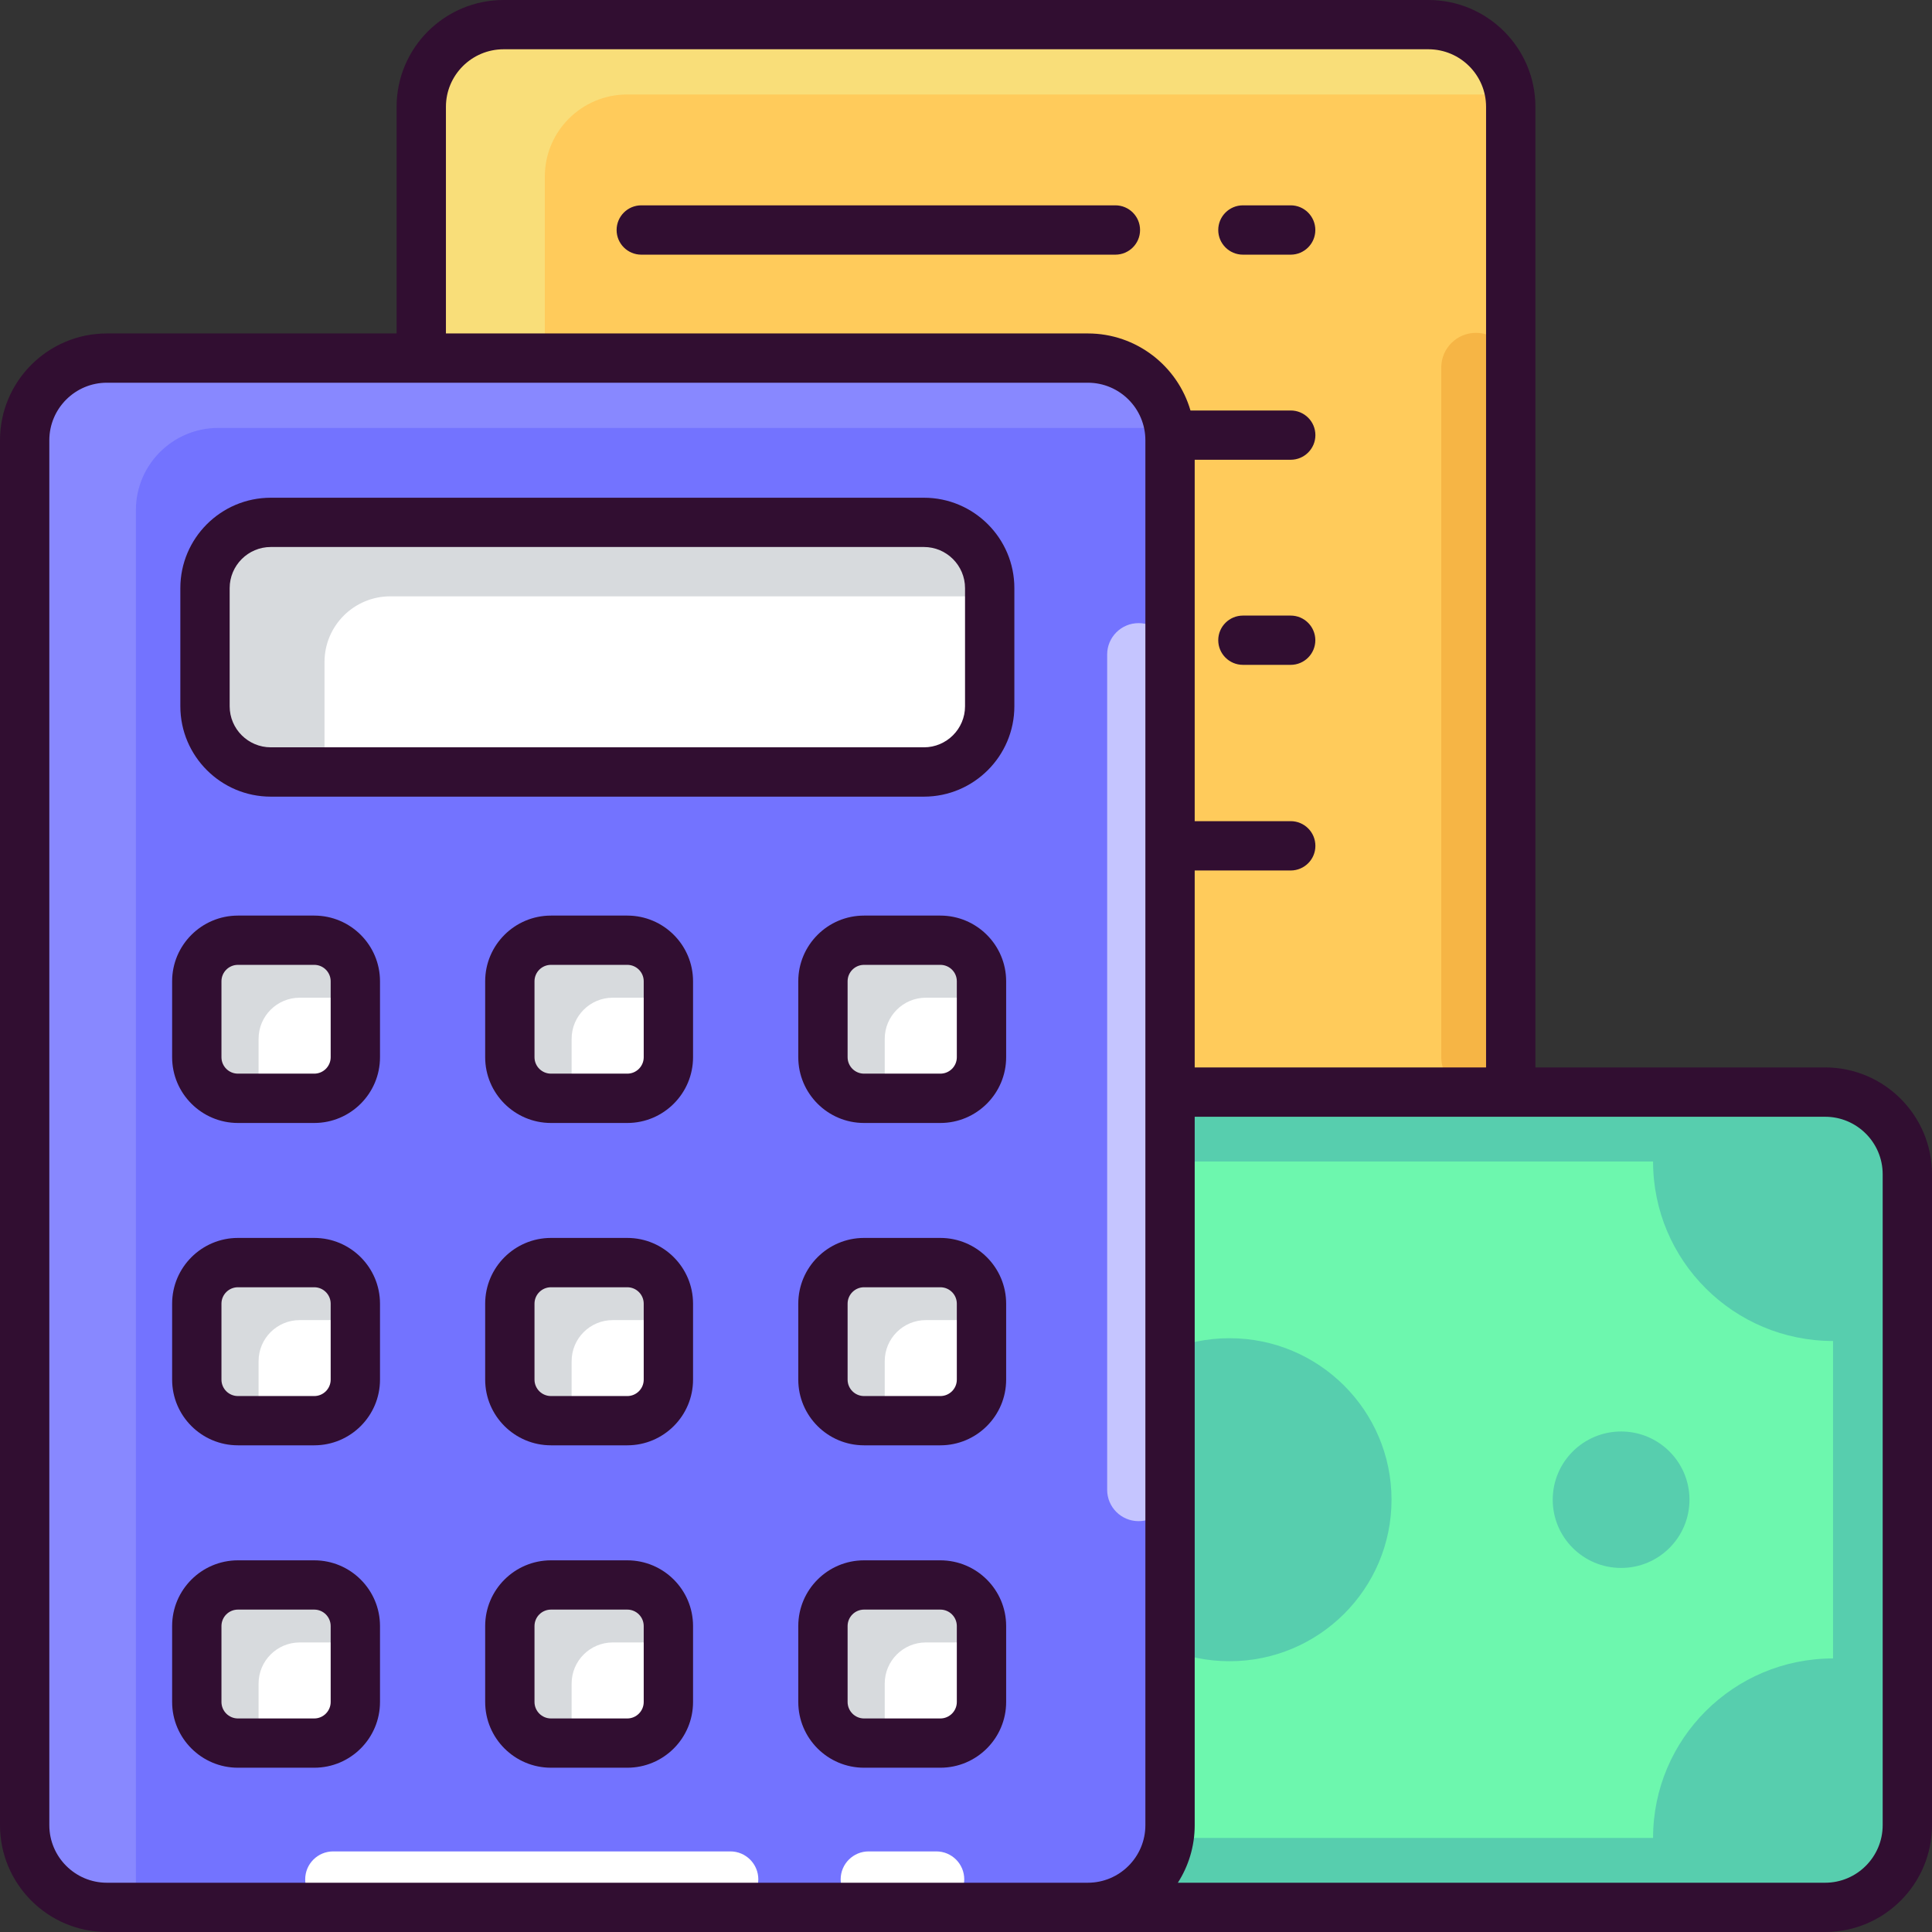 <svg width="32" height="32" viewBox="0 0 32 32" fill="none" xmlns="http://www.w3.org/2000/svg">
<rect x="0" y="0" width="32" height="32" fill="#333333" stroke="none"/>
<g clip-path="url(#clip0_2789_2891)">
<path d="M23.658 0.408H8.342C7.588 0.408 6.977 1.017 6.977 1.769V25.168L9.028 26.81L11.394 25.168L13.697 26.81L16 25.168L18.303 26.81L20.605 25.168L22.972 26.81L25.023 25.168V1.769C25.023 1.017 24.412 0.408 23.658 0.408Z" fill="#FFCB5B"/>
<path d="M24.447 18.088C24.129 18.088 23.872 17.831 23.872 17.514V6.087C23.872 5.77 24.129 5.513 24.447 5.513C24.765 5.513 25.023 5.77 25.023 6.087V17.514C25.023 17.831 24.765 18.088 24.447 18.088Z" fill="#F6B545"/>
<path d="M9.024 2.925C9.024 2.174 9.635 1.565 10.388 1.565H25.006C24.907 0.91 24.342 0.408 23.658 0.408H8.342C7.588 0.408 6.977 1.017 6.977 1.769V25.168L9.024 26.807V2.925Z" fill="#F9DE79"/>
<path d="M21.378 4.218H20.587C20.361 4.218 20.178 4.035 20.178 3.81C20.178 3.584 20.361 3.401 20.587 3.401H21.378C21.603 3.401 21.786 3.584 21.786 3.81C21.786 4.035 21.603 4.218 21.378 4.218Z" fill="#310E31"/>
<path d="M18.474 4.218H10.622C10.396 4.218 10.213 4.035 10.213 3.81C10.213 3.584 10.396 3.401 10.622 3.401H18.474C18.7 3.401 18.883 3.584 18.883 3.81C18.883 4.035 18.7 4.218 18.474 4.218Z" fill="#310E31"/>
<path d="M21.378 11.012H20.587C20.361 11.012 20.178 10.829 20.178 10.604C20.178 10.379 20.361 10.196 20.587 10.196H21.378C21.603 10.196 21.786 10.379 21.786 10.604C21.786 10.829 21.603 11.012 21.378 11.012Z" fill="#310E31"/>
<path d="M18.474 11.012H10.622C10.396 11.012 10.213 10.829 10.213 10.604C10.213 10.379 10.396 10.196 10.622 10.196H18.474C18.7 10.196 18.883 10.379 18.883 10.604C18.883 10.829 18.7 11.012 18.474 11.012Z" fill="#310E31"/>
<path d="M30.23 31.592H10.5C9.748 31.592 9.138 30.982 9.138 30.23V19.45C9.138 18.698 9.748 18.088 10.5 18.088H30.23C30.982 18.088 31.591 18.698 31.591 19.45V30.23C31.591 30.982 30.982 31.592 30.23 31.592Z" fill="#57CEAE"/>
<path d="M27.38 19.238H13.35C13.35 20.88 12.015 22.211 10.369 22.211V27.469C12.015 27.469 13.35 28.8 13.35 30.442H27.38C27.38 28.8 28.715 27.469 30.361 27.469V22.211C28.715 22.211 27.38 20.88 27.38 19.238Z" fill="#6DF7AE"/>
<path d="M20.365 27.515C21.846 27.515 23.048 26.317 23.048 24.84C23.048 23.363 21.846 22.165 20.365 22.165C18.883 22.165 17.682 23.363 17.682 24.84C17.682 26.317 18.883 27.515 20.365 27.515Z" fill="#57CEAE"/>
<path d="M13.879 25.97C14.505 25.97 15.012 25.464 15.012 24.84C15.012 24.216 14.505 23.71 13.879 23.71C13.254 23.71 12.747 24.216 12.747 24.84C12.747 25.464 13.254 25.97 13.879 25.97Z" fill="#57CEAE"/>
<path d="M26.851 25.97C27.476 25.97 27.983 25.464 27.983 24.84C27.983 24.216 27.476 23.71 26.851 23.71C26.225 23.71 25.718 24.216 25.718 24.84C25.718 25.464 26.225 25.97 26.851 25.97Z" fill="#57CEAE"/>
<path d="M18.018 31.592H1.77C1.018 31.592 0.409 30.982 0.409 30.23V7.293C0.409 6.541 1.018 5.931 1.77 5.931H18.018C18.77 5.931 19.38 6.541 19.38 7.293V30.23C19.38 30.982 18.77 31.592 18.018 31.592Z" fill="#7373FF"/>
<path d="M2.251 8.448C2.251 7.697 2.862 7.088 3.615 7.088H19.363C19.264 6.433 18.699 5.931 18.016 5.931H1.773C1.02 5.931 0.409 6.54 0.409 7.292V30.231C0.409 30.983 1.02 31.592 1.773 31.592H2.251V8.448Z" fill="#8888FF"/>
<path d="M12.097 30.665H5.519C5.263 30.665 5.055 30.872 5.055 31.128C5.055 31.384 5.263 31.592 5.519 31.592H12.097C12.353 31.592 12.56 31.384 12.56 31.128C12.56 30.872 12.352 30.665 12.097 30.665Z" fill="white"/>
<path d="M15.508 30.665H14.388C14.132 30.665 13.924 30.872 13.924 31.128C13.924 31.384 14.132 31.592 14.388 31.592H15.508C15.764 31.592 15.971 31.384 15.971 31.128C15.971 30.872 15.764 30.665 15.508 30.665Z" fill="white"/>
<path d="M18.86 25.195H18.858C18.571 25.195 18.338 24.963 18.338 24.675V10.841C18.338 10.554 18.571 10.321 18.858 10.321H18.86C19.147 10.321 19.38 10.554 19.38 10.841V24.675C19.38 24.963 19.147 25.195 18.86 25.195Z" fill="#C5C5FF"/>
<path d="M30.23 17.68H25.431V1.769C25.431 0.793 24.636 0 23.658 0H8.342C7.364 0 6.569 0.793 6.569 1.769V5.523H1.77C0.794 5.523 0 6.316 0 7.292V30.231C0 31.206 0.794 32 1.77 32H30.23C31.206 32 32 31.206 32 30.231V19.449C32 18.474 31.206 17.68 30.23 17.68ZM18.971 30.231C18.971 30.756 18.544 31.184 18.018 31.184H1.77C1.245 31.184 0.817 30.756 0.817 30.231V7.292C0.817 6.766 1.245 6.339 1.77 6.339H18.018C18.544 6.339 18.971 6.766 18.971 7.292V30.231ZM18.018 5.523H7.386V1.769C7.386 1.244 7.814 0.816 8.342 0.816H23.658C24.186 0.816 24.614 1.244 24.614 1.769V17.68H19.788V14.418H21.378C21.604 14.418 21.787 14.235 21.787 14.01C21.787 13.784 21.604 13.601 21.378 13.601H19.788V7.615H21.378C21.604 7.615 21.787 7.432 21.787 7.207C21.787 6.981 21.604 6.799 21.378 6.799H19.718C19.504 6.063 18.823 5.523 18.018 5.523ZM31.183 30.231C31.183 30.756 30.755 31.184 30.23 31.184H19.509C19.685 30.909 19.788 30.582 19.788 30.231V18.497H30.23C30.755 18.497 31.183 18.924 31.183 19.449V30.231H31.183Z" fill="#310E31"/>
<path d="M15.303 12.787H4.485C3.884 12.787 3.396 12.299 3.396 11.697V9.742C3.396 9.14 3.884 8.652 4.485 8.652H15.303C15.905 8.652 16.393 9.14 16.393 9.742V11.697C16.393 12.299 15.905 12.787 15.303 12.787Z" fill="white"/>
<path d="M5.375 10.965C5.375 10.364 5.863 9.877 6.466 9.877H16.392V9.741C16.392 9.14 15.904 8.652 15.301 8.652H4.488C3.885 8.652 3.396 9.14 3.396 9.741V11.698C3.396 12.299 3.885 12.787 4.488 12.787H5.375V10.965Z" fill="#D7DADD"/>
<path d="M15.303 13.195H4.485C3.659 13.195 2.987 12.523 2.987 11.698V9.741C2.987 8.915 3.659 8.244 4.485 8.244H15.303C16.129 8.244 16.801 8.915 16.801 9.741V11.698C16.801 12.523 16.129 13.195 15.303 13.195ZM4.485 9.06C4.11 9.06 3.804 9.366 3.804 9.741V11.698C3.804 12.073 4.11 12.378 4.485 12.378H15.303C15.678 12.378 15.984 12.073 15.984 11.698V9.741C15.984 9.366 15.678 9.06 15.303 9.06H4.485Z" fill="#310E31"/>
<path d="M5.205 18.191H3.941C3.565 18.191 3.26 17.887 3.26 17.511V16.254C3.26 15.878 3.565 15.573 3.941 15.573H5.205C5.581 15.573 5.886 15.878 5.886 16.254V17.511C5.886 17.887 5.581 18.191 5.205 18.191Z" fill="white"/>
<path d="M4.283 17.206C4.283 16.83 4.588 16.525 4.965 16.525H5.885V16.253C5.885 15.877 5.58 15.573 5.203 15.573H3.942C3.565 15.573 3.259 15.877 3.259 16.253V17.511C3.259 17.887 3.565 18.191 3.942 18.191H4.283V17.206H4.283Z" fill="#D7DADD"/>
<path d="M5.205 18.6H3.941C3.34 18.6 2.851 18.111 2.851 17.511V16.253C2.851 15.653 3.34 15.165 3.941 15.165H5.205C5.806 15.165 6.294 15.653 6.294 16.253V17.511C6.294 18.111 5.806 18.6 5.205 18.6ZM3.941 15.981C3.79 15.981 3.668 16.103 3.668 16.253V17.511C3.668 17.661 3.79 17.783 3.941 17.783H5.205C5.355 17.783 5.477 17.661 5.477 17.511V16.253C5.477 16.103 5.355 15.981 5.205 15.981H3.941Z" fill="#310E31"/>
<path d="M10.39 18.191H9.126C8.75 18.191 8.445 17.887 8.445 17.511V16.254C8.445 15.878 8.75 15.573 9.126 15.573H10.39C10.766 15.573 11.071 15.878 11.071 16.254V17.511C11.071 17.887 10.766 18.191 10.39 18.191Z" fill="white"/>
<path d="M9.468 17.206C9.468 16.83 9.773 16.525 10.15 16.525H11.07V16.253C11.07 15.877 10.765 15.573 10.388 15.573H9.127C8.75 15.573 8.444 15.877 8.444 16.253V17.511C8.444 17.887 8.75 18.191 9.127 18.191H9.468V17.206H9.468Z" fill="#D7DADD"/>
<path d="M10.39 18.6H9.126C8.525 18.6 8.036 18.111 8.036 17.511V16.253C8.036 15.653 8.525 15.165 9.126 15.165H10.39C10.991 15.165 11.479 15.653 11.479 16.253V17.511C11.479 18.111 10.991 18.6 10.39 18.6ZM9.126 15.981C8.975 15.981 8.853 16.103 8.853 16.253V17.511C8.853 17.661 8.975 17.783 9.126 17.783H10.39C10.54 17.783 10.662 17.661 10.662 17.511V16.253C10.662 16.103 10.54 15.981 10.39 15.981H9.126Z" fill="#310E31"/>
<path d="M15.576 18.191H14.311C13.935 18.191 13.63 17.887 13.63 17.511V16.254C13.63 15.878 13.935 15.573 14.311 15.573H15.576C15.952 15.573 16.256 15.878 16.256 16.254V17.511C16.256 17.887 15.952 18.191 15.576 18.191Z" fill="white"/>
<path d="M14.654 17.206C14.654 16.83 14.959 16.525 15.336 16.525H16.257V16.253C16.257 15.877 15.951 15.573 15.574 15.573H14.313C13.936 15.573 13.63 15.877 13.63 16.253V17.511C13.63 17.887 13.936 18.191 14.313 18.191H14.654V17.206H14.654Z" fill="#D7DADD"/>
<path d="M15.575 18.6H14.311C13.71 18.6 13.222 18.111 13.222 17.511V16.253C13.222 15.653 13.71 15.165 14.311 15.165H15.575C16.176 15.165 16.665 15.653 16.665 16.253V17.511C16.665 18.111 16.176 18.6 15.575 18.6ZM14.311 15.981C14.161 15.981 14.039 16.103 14.039 16.253V17.511C14.039 17.661 14.161 17.783 14.311 17.783H15.575C15.726 17.783 15.848 17.661 15.848 17.511V16.253C15.848 16.103 15.726 15.981 15.575 15.981H14.311Z" fill="#310E31"/>
<path d="M5.205 23.531H3.941C3.565 23.531 3.26 23.226 3.26 22.85V21.593C3.26 21.217 3.565 20.913 3.941 20.913H5.205C5.581 20.913 5.886 21.217 5.886 21.593V22.85C5.886 23.226 5.581 23.531 5.205 23.531Z" fill="white"/>
<path d="M4.283 22.545C4.283 22.169 4.588 21.865 4.965 21.865H5.885V21.593C5.885 21.217 5.58 20.913 5.203 20.913H3.942C3.565 20.913 3.259 21.217 3.259 21.593V22.851C3.259 23.226 3.565 23.531 3.942 23.531H4.283V22.545H4.283Z" fill="#D7DADD"/>
<path d="M5.205 23.939H3.941C3.34 23.939 2.851 23.451 2.851 22.851V21.593C2.851 20.993 3.34 20.504 3.941 20.504H5.205C5.806 20.504 6.294 20.993 6.294 21.593V22.851C6.294 23.451 5.806 23.939 5.205 23.939ZM3.941 21.321C3.79 21.321 3.668 21.443 3.668 21.593V22.851C3.668 23.001 3.79 23.123 3.941 23.123H5.205C5.355 23.123 5.477 23.001 5.477 22.851V21.593C5.477 21.443 5.355 21.321 5.205 21.321H3.941Z" fill="#310E31"/>
<path d="M10.39 23.531H9.126C8.75 23.531 8.445 23.226 8.445 22.85V21.593C8.445 21.217 8.75 20.913 9.126 20.913H10.39C10.766 20.913 11.071 21.217 11.071 21.593V22.85C11.071 23.226 10.766 23.531 10.39 23.531Z" fill="white"/>
<path d="M9.468 22.545C9.468 22.169 9.773 21.865 10.15 21.865H11.07V21.593C11.07 21.217 10.765 20.913 10.388 20.913H9.127C8.75 20.913 8.444 21.217 8.444 21.593V22.851C8.444 23.226 8.75 23.531 9.127 23.531H9.468V22.545H9.468Z" fill="#D7DADD"/>
<path d="M10.39 23.939H9.126C8.525 23.939 8.036 23.451 8.036 22.851V21.593C8.036 20.993 8.525 20.504 9.126 20.504H10.39C10.991 20.504 11.479 20.993 11.479 21.593V22.851C11.479 23.451 10.991 23.939 10.39 23.939ZM9.126 21.321C8.975 21.321 8.853 21.443 8.853 21.593V22.851C8.853 23.001 8.975 23.123 9.126 23.123H10.39C10.54 23.123 10.662 23.001 10.662 22.851V21.593C10.662 21.443 10.54 21.321 10.39 21.321H9.126Z" fill="#310E31"/>
<path d="M15.576 23.531H14.311C13.935 23.531 13.63 23.226 13.63 22.85V21.593C13.63 21.217 13.935 20.913 14.311 20.913H15.576C15.952 20.913 16.256 21.217 16.256 21.593V22.85C16.256 23.226 15.952 23.531 15.576 23.531Z" fill="white"/>
<path d="M14.654 22.545C14.654 22.169 14.959 21.865 15.336 21.865H16.257V21.593C16.257 21.217 15.951 20.913 15.574 20.913H14.313C13.936 20.913 13.63 21.217 13.63 21.593V22.851C13.63 23.226 13.936 23.531 14.313 23.531H14.654V22.545H14.654Z" fill="#D7DADD"/>
<path d="M15.575 23.939H14.311C13.71 23.939 13.222 23.451 13.222 22.851V21.593C13.222 20.993 13.71 20.504 14.311 20.504H15.575C16.176 20.504 16.665 20.993 16.665 21.593V22.851C16.665 23.451 16.176 23.939 15.575 23.939ZM14.311 21.321C14.161 21.321 14.039 21.443 14.039 21.593V22.851C14.039 23.001 14.161 23.123 14.311 23.123H15.575C15.726 23.123 15.848 23.001 15.848 22.851V21.593C15.848 21.443 15.726 21.321 15.575 21.321H14.311Z" fill="#310E31"/>
<path d="M5.205 28.871H3.941C3.565 28.871 3.26 28.566 3.26 28.19V26.933C3.26 26.557 3.565 26.252 3.941 26.252H5.205C5.581 26.252 5.886 26.557 5.886 26.933V28.19C5.886 28.566 5.581 28.871 5.205 28.871Z" fill="white"/>
<path d="M4.283 27.885C4.283 27.509 4.588 27.204 4.965 27.204H5.885V26.932C5.885 26.557 5.58 26.252 5.203 26.252H3.942C3.565 26.252 3.259 26.557 3.259 26.932V28.19C3.259 28.566 3.565 28.871 3.942 28.871H4.283V27.885H4.283Z" fill="#D7DADD"/>
<path d="M5.205 29.279H3.941C3.34 29.279 2.851 28.791 2.851 28.19V26.932C2.851 26.332 3.34 25.844 3.941 25.844H5.205C5.806 25.844 6.294 26.332 6.294 26.932V28.19C6.294 28.791 5.806 29.279 5.205 29.279ZM3.941 26.66C3.79 26.66 3.668 26.782 3.668 26.933V28.19C3.668 28.34 3.79 28.463 3.941 28.463H5.205C5.355 28.463 5.477 28.34 5.477 28.19V26.933C5.477 26.782 5.355 26.66 5.205 26.66H3.941Z" fill="#310E31"/>
<path d="M10.39 28.871H9.126C8.75 28.871 8.445 28.566 8.445 28.19V26.933C8.445 26.557 8.75 26.252 9.126 26.252H10.39C10.766 26.252 11.071 26.557 11.071 26.933V28.19C11.071 28.566 10.766 28.871 10.39 28.871Z" fill="white"/>
<path d="M9.468 27.885C9.468 27.509 9.773 27.204 10.15 27.204H11.07V26.932C11.07 26.557 10.765 26.252 10.388 26.252H9.127C8.75 26.252 8.444 26.557 8.444 26.932V28.19C8.444 28.566 8.75 28.871 9.127 28.871H9.468V27.885H9.468Z" fill="#D7DADD"/>
<path d="M10.39 29.279H9.126C8.525 29.279 8.036 28.791 8.036 28.19V26.932C8.036 26.332 8.525 25.844 9.126 25.844H10.39C10.991 25.844 11.479 26.332 11.479 26.932V28.19C11.479 28.791 10.991 29.279 10.39 29.279ZM9.126 26.66C8.975 26.66 8.853 26.782 8.853 26.933V28.19C8.853 28.34 8.975 28.463 9.126 28.463H10.39C10.54 28.463 10.662 28.34 10.662 28.19V26.933C10.662 26.782 10.54 26.66 10.39 26.66H9.126Z" fill="#310E31"/>
<path d="M15.576 28.871H14.311C13.935 28.871 13.63 28.566 13.63 28.19V26.933C13.63 26.557 13.935 26.252 14.311 26.252H15.576C15.952 26.252 16.256 26.557 16.256 26.933V28.19C16.256 28.566 15.952 28.871 15.576 28.871Z" fill="white"/>
<path d="M14.654 27.885C14.654 27.509 14.959 27.204 15.336 27.204H16.257V26.932C16.257 26.557 15.951 26.252 15.574 26.252H14.313C13.936 26.252 13.63 26.557 13.63 26.932V28.19C13.63 28.566 13.936 28.871 14.313 28.871H14.654V27.885H14.654Z" fill="#D7DADD"/>
<path d="M15.575 29.279H14.311C13.71 29.279 13.222 28.791 13.222 28.19V26.932C13.222 26.332 13.71 25.844 14.311 25.844H15.575C16.176 25.844 16.665 26.332 16.665 26.932V28.19C16.665 28.791 16.176 29.279 15.575 29.279ZM14.311 26.66C14.161 26.66 14.039 26.782 14.039 26.933V28.19C14.039 28.34 14.161 28.463 14.311 28.463H15.575C15.726 28.463 15.848 28.34 15.848 28.19V26.933C15.848 26.782 15.726 26.66 15.575 26.66H14.311Z" fill="#310E31"/>
</g>
<defs>
<clipPath id="clip0_2789_2891">
<rect width="32" height="32" fill="white"/>
</clipPath>
</defs>
</svg>
